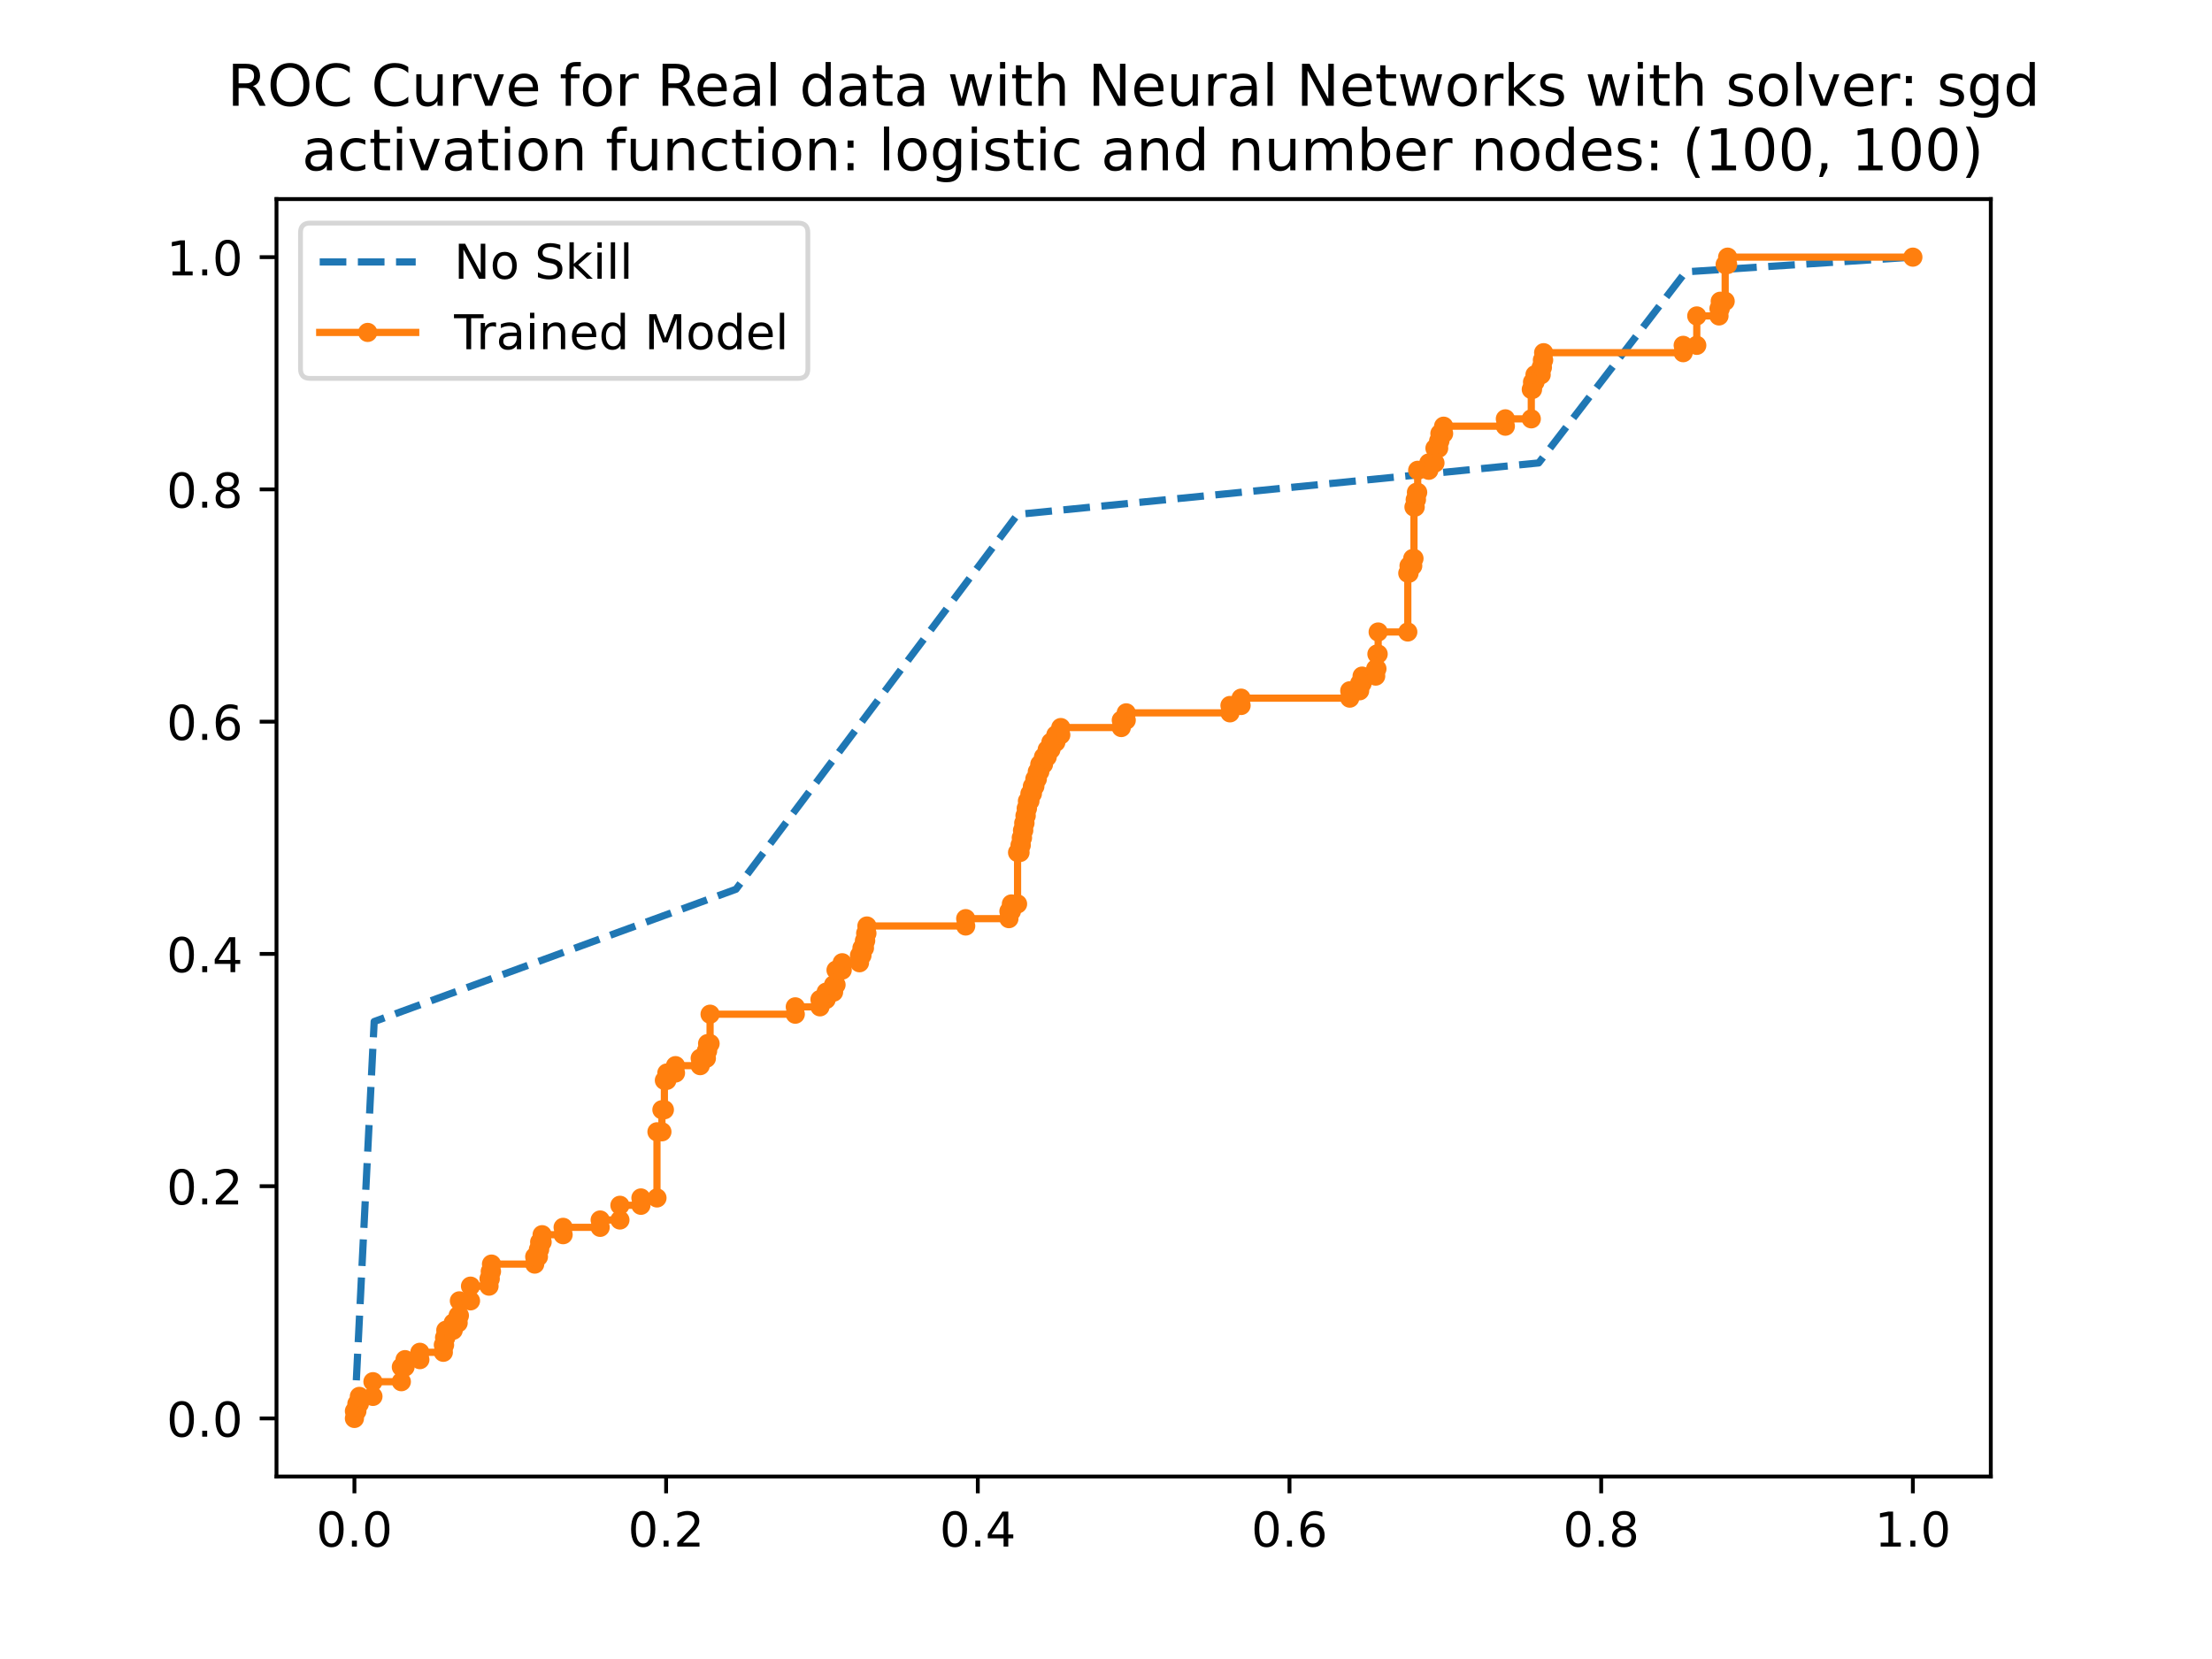 <?xml version="1.0" encoding="utf-8" standalone="no"?>
<!DOCTYPE svg PUBLIC "-//W3C//DTD SVG 1.1//EN"
  "http://www.w3.org/Graphics/SVG/1.1/DTD/svg11.dtd">
<!-- Created with matplotlib (https://matplotlib.org/) -->
<svg height="345.6pt" version="1.1" viewBox="0 0 460.8 345.6" width="460.8pt" xmlns="http://www.w3.org/2000/svg" xmlns:xlink="http://www.w3.org/1999/xlink">
 <defs>
  <style type="text/css">
*{stroke-linecap:butt;stroke-linejoin:round;}
  </style>
 </defs>
 <g id="figure_1">
  <g id="patch_1">
   <path d="M 0 345.6 
L 460.8 345.6 
L 460.8 0 
L 0 0 
z
" style="fill:#ffffff;"/>
  </g>
  <g id="axes_1">
   <g id="patch_2">
    <path d="M 57.6 307.584 
L 414.72 307.584 
L 414.72 41.472 
L 57.6 41.472 
z
" style="fill:#ffffff;"/>
   </g>
   <g id="matplotlib.axis_1">
    <g id="xtick_1">
     <g id="line2d_1">
      <defs>
       <path d="M 0 0 
L 0 3.5 
" id="m810818fa38" style="stroke:#000000;stroke-width:0.8;"/>
      </defs>
      <g>
       <use style="stroke:#000000;stroke-width:0.8;" x="73.833" xlink:href="#m810818fa38" y="307.584"/>
      </g>
     </g>
     <g id="text_1">
      <!-- 0.0 -->
      <defs>
       <path d="M 31.781 66.406 
Q 24.172 66.406 20.328 58.906 
Q 16.5 51.422 16.5 36.375 
Q 16.5 21.391 20.328 13.891 
Q 24.172 6.391 31.781 6.391 
Q 39.453 6.391 43.281 13.891 
Q 47.125 21.391 47.125 36.375 
Q 47.125 51.422 43.281 58.906 
Q 39.453 66.406 31.781 66.406 
z
M 31.781 74.219 
Q 44.047 74.219 50.516 64.516 
Q 56.984 54.828 56.984 36.375 
Q 56.984 17.969 50.516 8.266 
Q 44.047 -1.422 31.781 -1.422 
Q 19.531 -1.422 13.062 8.266 
Q 6.594 17.969 6.594 36.375 
Q 6.594 54.828 13.062 64.516 
Q 19.531 74.219 31.781 74.219 
z
" id="DejaVuSans-48"/>
       <path d="M 10.688 12.406 
L 21 12.406 
L 21 0 
L 10.688 0 
z
" id="DejaVuSans-46"/>
      </defs>
      <g transform="translate(65.881 322.182)scale(0.1 -0.1)">
       <use xlink:href="#DejaVuSans-48"/>
       <use x="63.623" xlink:href="#DejaVuSans-46"/>
       <use x="95.41" xlink:href="#DejaVuSans-48"/>
      </g>
     </g>
    </g>
    <g id="xtick_2">
     <g id="line2d_2">
      <g>
       <use style="stroke:#000000;stroke-width:0.8;" x="138.764" xlink:href="#m810818fa38" y="307.584"/>
      </g>
     </g>
     <g id="text_2">
      <!-- 0.2 -->
      <defs>
       <path d="M 19.188 8.297 
L 53.609 8.297 
L 53.609 0 
L 7.328 0 
L 7.328 8.297 
Q 12.938 14.109 22.625 23.891 
Q 32.328 33.688 34.812 36.531 
Q 39.547 41.844 41.422 45.531 
Q 43.312 49.219 43.312 52.781 
Q 43.312 58.594 39.234 62.25 
Q 35.156 65.922 28.609 65.922 
Q 23.969 65.922 18.812 64.312 
Q 13.672 62.703 7.812 59.422 
L 7.812 69.391 
Q 13.766 71.781 18.938 73 
Q 24.125 74.219 28.422 74.219 
Q 39.75 74.219 46.484 68.547 
Q 53.219 62.891 53.219 53.422 
Q 53.219 48.922 51.531 44.891 
Q 49.859 40.875 45.406 35.406 
Q 44.188 33.984 37.641 27.219 
Q 31.109 20.453 19.188 8.297 
z
" id="DejaVuSans-50"/>
      </defs>
      <g transform="translate(130.812 322.182)scale(0.1 -0.1)">
       <use xlink:href="#DejaVuSans-48"/>
       <use x="63.623" xlink:href="#DejaVuSans-46"/>
       <use x="95.41" xlink:href="#DejaVuSans-50"/>
      </g>
     </g>
    </g>
    <g id="xtick_3">
     <g id="line2d_3">
      <g>
       <use style="stroke:#000000;stroke-width:0.8;" x="203.695" xlink:href="#m810818fa38" y="307.584"/>
      </g>
     </g>
     <g id="text_3">
      <!-- 0.4 -->
      <defs>
       <path d="M 37.797 64.312 
L 12.891 25.391 
L 37.797 25.391 
z
M 35.203 72.906 
L 47.609 72.906 
L 47.609 25.391 
L 58.016 25.391 
L 58.016 17.188 
L 47.609 17.188 
L 47.609 0 
L 37.797 0 
L 37.797 17.188 
L 4.891 17.188 
L 4.891 26.703 
z
" id="DejaVuSans-52"/>
      </defs>
      <g transform="translate(195.743 322.182)scale(0.1 -0.1)">
       <use xlink:href="#DejaVuSans-48"/>
       <use x="63.623" xlink:href="#DejaVuSans-46"/>
       <use x="95.41" xlink:href="#DejaVuSans-52"/>
      </g>
     </g>
    </g>
    <g id="xtick_4">
     <g id="line2d_4">
      <g>
       <use style="stroke:#000000;stroke-width:0.8;" x="268.625" xlink:href="#m810818fa38" y="307.584"/>
      </g>
     </g>
     <g id="text_4">
      <!-- 0.6 -->
      <defs>
       <path d="M 33.016 40.375 
Q 26.375 40.375 22.484 35.828 
Q 18.609 31.297 18.609 23.391 
Q 18.609 15.531 22.484 10.953 
Q 26.375 6.391 33.016 6.391 
Q 39.656 6.391 43.531 10.953 
Q 47.406 15.531 47.406 23.391 
Q 47.406 31.297 43.531 35.828 
Q 39.656 40.375 33.016 40.375 
z
M 52.594 71.297 
L 52.594 62.312 
Q 48.875 64.062 45.094 64.984 
Q 41.312 65.922 37.594 65.922 
Q 27.828 65.922 22.672 59.328 
Q 17.531 52.734 16.797 39.406 
Q 19.672 43.656 24.016 45.922 
Q 28.375 48.188 33.594 48.188 
Q 44.578 48.188 50.953 41.516 
Q 57.328 34.859 57.328 23.391 
Q 57.328 12.156 50.688 5.359 
Q 44.047 -1.422 33.016 -1.422 
Q 20.359 -1.422 13.672 8.266 
Q 6.984 17.969 6.984 36.375 
Q 6.984 53.656 15.188 63.938 
Q 23.391 74.219 37.203 74.219 
Q 40.922 74.219 44.703 73.484 
Q 48.484 72.75 52.594 71.297 
z
" id="DejaVuSans-54"/>
      </defs>
      <g transform="translate(260.674 322.182)scale(0.1 -0.1)">
       <use xlink:href="#DejaVuSans-48"/>
       <use x="63.623" xlink:href="#DejaVuSans-46"/>
       <use x="95.41" xlink:href="#DejaVuSans-54"/>
      </g>
     </g>
    </g>
    <g id="xtick_5">
     <g id="line2d_5">
      <g>
       <use style="stroke:#000000;stroke-width:0.8;" x="333.556" xlink:href="#m810818fa38" y="307.584"/>
      </g>
     </g>
     <g id="text_5">
      <!-- 0.8 -->
      <defs>
       <path d="M 31.781 34.625 
Q 24.75 34.625 20.719 30.859 
Q 16.703 27.094 16.703 20.516 
Q 16.703 13.922 20.719 10.156 
Q 24.75 6.391 31.781 6.391 
Q 38.812 6.391 42.859 10.172 
Q 46.922 13.969 46.922 20.516 
Q 46.922 27.094 42.891 30.859 
Q 38.875 34.625 31.781 34.625 
z
M 21.922 38.812 
Q 15.578 40.375 12.031 44.719 
Q 8.5 49.078 8.5 55.328 
Q 8.5 64.062 14.719 69.141 
Q 20.953 74.219 31.781 74.219 
Q 42.672 74.219 48.875 69.141 
Q 55.078 64.062 55.078 55.328 
Q 55.078 49.078 51.531 44.719 
Q 48 40.375 41.703 38.812 
Q 48.828 37.156 52.797 32.312 
Q 56.781 27.484 56.781 20.516 
Q 56.781 9.906 50.312 4.234 
Q 43.844 -1.422 31.781 -1.422 
Q 19.734 -1.422 13.25 4.234 
Q 6.781 9.906 6.781 20.516 
Q 6.781 27.484 10.781 32.312 
Q 14.797 37.156 21.922 38.812 
z
M 18.312 54.391 
Q 18.312 48.734 21.844 45.562 
Q 25.391 42.391 31.781 42.391 
Q 38.141 42.391 41.719 45.562 
Q 45.312 48.734 45.312 54.391 
Q 45.312 60.062 41.719 63.234 
Q 38.141 66.406 31.781 66.406 
Q 25.391 66.406 21.844 63.234 
Q 18.312 60.062 18.312 54.391 
z
" id="DejaVuSans-56"/>
      </defs>
      <g transform="translate(325.605 322.182)scale(0.1 -0.1)">
       <use xlink:href="#DejaVuSans-48"/>
       <use x="63.623" xlink:href="#DejaVuSans-46"/>
       <use x="95.41" xlink:href="#DejaVuSans-56"/>
      </g>
     </g>
    </g>
    <g id="xtick_6">
     <g id="line2d_6">
      <g>
       <use style="stroke:#000000;stroke-width:0.8;" x="398.487" xlink:href="#m810818fa38" y="307.584"/>
      </g>
     </g>
     <g id="text_6">
      <!-- 1.0 -->
      <defs>
       <path d="M 12.406 8.297 
L 28.516 8.297 
L 28.516 63.922 
L 10.984 60.406 
L 10.984 69.391 
L 28.422 72.906 
L 38.281 72.906 
L 38.281 8.297 
L 54.391 8.297 
L 54.391 0 
L 12.406 0 
z
" id="DejaVuSans-49"/>
      </defs>
      <g transform="translate(390.536 322.182)scale(0.1 -0.1)">
       <use xlink:href="#DejaVuSans-49"/>
       <use x="63.623" xlink:href="#DejaVuSans-46"/>
       <use x="95.41" xlink:href="#DejaVuSans-48"/>
      </g>
     </g>
    </g>
   </g>
   <g id="matplotlib.axis_2">
    <g id="ytick_1">
     <g id="line2d_7">
      <defs>
       <path d="M 0 0 
L -3.5 0 
" id="m6a6ea2a190" style="stroke:#000000;stroke-width:0.8;"/>
      </defs>
      <g>
       <use style="stroke:#000000;stroke-width:0.8;" x="57.6" xlink:href="#m6a6ea2a190" y="295.488"/>
      </g>
     </g>
     <g id="text_7">
      <!-- 0.0 -->
      <g transform="translate(34.697 299.287)scale(0.1 -0.1)">
       <use xlink:href="#DejaVuSans-48"/>
       <use x="63.623" xlink:href="#DejaVuSans-46"/>
       <use x="95.41" xlink:href="#DejaVuSans-48"/>
      </g>
     </g>
    </g>
    <g id="ytick_2">
     <g id="line2d_8">
      <g>
       <use style="stroke:#000000;stroke-width:0.8;" x="57.6" xlink:href="#m6a6ea2a190" y="247.104"/>
      </g>
     </g>
     <g id="text_8">
      <!-- 0.2 -->
      <g transform="translate(34.697 250.903)scale(0.1 -0.1)">
       <use xlink:href="#DejaVuSans-48"/>
       <use x="63.623" xlink:href="#DejaVuSans-46"/>
       <use x="95.41" xlink:href="#DejaVuSans-50"/>
      </g>
     </g>
    </g>
    <g id="ytick_3">
     <g id="line2d_9">
      <g>
       <use style="stroke:#000000;stroke-width:0.8;" x="57.6" xlink:href="#m6a6ea2a190" y="198.72"/>
      </g>
     </g>
     <g id="text_9">
      <!-- 0.4 -->
      <g transform="translate(34.697 202.519)scale(0.1 -0.1)">
       <use xlink:href="#DejaVuSans-48"/>
       <use x="63.623" xlink:href="#DejaVuSans-46"/>
       <use x="95.41" xlink:href="#DejaVuSans-52"/>
      </g>
     </g>
    </g>
    <g id="ytick_4">
     <g id="line2d_10">
      <g>
       <use style="stroke:#000000;stroke-width:0.8;" x="57.6" xlink:href="#m6a6ea2a190" y="150.336"/>
      </g>
     </g>
     <g id="text_10">
      <!-- 0.6 -->
      <g transform="translate(34.697 154.135)scale(0.1 -0.1)">
       <use xlink:href="#DejaVuSans-48"/>
       <use x="63.623" xlink:href="#DejaVuSans-46"/>
       <use x="95.41" xlink:href="#DejaVuSans-54"/>
      </g>
     </g>
    </g>
    <g id="ytick_5">
     <g id="line2d_11">
      <g>
       <use style="stroke:#000000;stroke-width:0.8;" x="57.6" xlink:href="#m6a6ea2a190" y="101.952"/>
      </g>
     </g>
     <g id="text_11">
      <!-- 0.8 -->
      <g transform="translate(34.697 105.751)scale(0.1 -0.1)">
       <use xlink:href="#DejaVuSans-48"/>
       <use x="63.623" xlink:href="#DejaVuSans-46"/>
       <use x="95.41" xlink:href="#DejaVuSans-56"/>
      </g>
     </g>
    </g>
    <g id="ytick_6">
     <g id="line2d_12">
      <g>
       <use style="stroke:#000000;stroke-width:0.8;" x="57.6" xlink:href="#m6a6ea2a190" y="53.568"/>
      </g>
     </g>
     <g id="text_12">
      <!-- 1.0 -->
      <g transform="translate(34.697 57.367)scale(0.1 -0.1)">
       <use xlink:href="#DejaVuSans-49"/>
       <use x="63.623" xlink:href="#DejaVuSans-46"/>
       <use x="95.41" xlink:href="#DejaVuSans-48"/>
      </g>
     </g>
    </g>
   </g>
   <g id="line2d_13">
    <path clip-path="url(#p90ca6ddee6)" d="M 73.833 295.488 
L 77.949 212.806 
L 153.324 185.246 
L 211.978 107.158 
L 320.539 96.44 
L 351.153 56.63 
L 398.487 53.568 
" style="fill:none;stroke:#1f77b4;stroke-dasharray:5.55,2.4;stroke-dashoffset:0;stroke-width:1.5;"/>
   </g>
   <g id="line2d_14">
    <path clip-path="url(#p90ca6ddee6)" d="M 73.833 295.488 
L 73.833 293.957 
L 74.347 293.957 
L 74.347 292.426 
L 74.862 292.426 
L 74.862 290.895 
L 77.692 290.895 
L 77.692 287.832 
L 83.608 287.832 
L 83.608 284.77 
L 84.38 284.77 
L 84.38 283.239 
L 87.467 283.239 
L 87.467 281.708 
L 92.355 281.708 
L 92.355 280.177 
L 92.612 280.177 
L 92.612 278.645 
L 92.87 278.645 
L 92.87 277.114 
L 94.413 277.114 
L 94.413 275.583 
L 95.442 275.583 
L 95.442 274.052 
L 95.699 274.052 
L 95.699 270.99 
L 98.015 270.99 
L 98.015 267.927 
L 101.873 267.927 
L 101.873 266.396 
L 102.131 266.396 
L 102.131 264.865 
L 102.388 264.865 
L 102.388 263.334 
L 111.392 263.334 
L 111.392 261.803 
L 112.164 261.803 
L 112.164 260.272 
L 112.421 260.272 
L 112.421 258.741 
L 112.935 258.741 
L 112.935 257.21 
L 117.309 257.21 
L 117.309 255.678 
L 125.026 255.678 
L 125.026 254.147 
L 129.142 254.147 
L 129.142 251.085 
L 133.516 251.085 
L 133.516 249.554 
L 136.86 249.554 
L 136.86 235.774 
L 137.889 235.774 
L 137.889 231.18 
L 138.403 231.18 
L 138.403 225.056 
L 138.918 225.056 
L 138.918 223.524 
L 140.719 223.524 
L 140.719 221.993 
L 145.864 221.993 
L 145.864 220.462 
L 147.15 220.462 
L 147.15 218.931 
L 147.407 218.931 
L 147.407 217.4 
L 147.922 217.4 
L 147.922 211.275 
L 165.672 211.275 
L 165.672 209.744 
L 170.817 209.744 
L 170.817 208.213 
L 172.104 208.213 
L 172.104 206.682 
L 173.647 206.682 
L 173.647 205.151 
L 174.162 205.151 
L 174.162 202.089 
L 175.448 202.089 
L 175.448 200.557 
L 179.05 200.557 
L 179.05 199.026 
L 179.564 199.026 
L 179.564 197.495 
L 180.079 197.495 
L 180.079 195.964 
L 180.336 195.964 
L 180.336 194.433 
L 180.593 194.433 
L 180.593 192.902 
L 201.173 192.902 
L 201.173 191.371 
L 210.177 191.371 
L 210.177 189.839 
L 210.692 189.839 
L 210.692 188.308 
L 211.978 188.308 
L 211.978 177.59 
L 212.493 177.59 
L 212.493 176.059 
L 212.75 176.059 
L 212.75 174.528 
L 213.007 174.528 
L 213.007 172.997 
L 213.264 172.997 
L 213.264 171.466 
L 213.522 171.466 
L 213.522 169.935 
L 213.779 169.935 
L 213.779 168.403 
L 214.036 168.403 
L 214.036 166.872 
L 214.551 166.872 
L 214.551 165.341 
L 215.065 165.341 
L 215.065 163.81 
L 215.58 163.81 
L 215.58 162.279 
L 216.094 162.279 
L 216.094 160.748 
L 216.609 160.748 
L 216.609 159.217 
L 217.38 159.217 
L 217.38 157.685 
L 218.152 157.685 
L 218.152 156.154 
L 218.924 156.154 
L 218.924 154.623 
L 219.953 154.623 
L 219.953 153.092 
L 220.982 153.092 
L 220.982 151.561 
L 233.587 151.561 
L 233.587 150.03 
L 234.616 150.03 
L 234.616 148.499 
L 256.226 148.499 
L 256.226 146.967 
L 258.541 146.967 
L 258.541 145.436 
L 281.179 145.436 
L 281.179 143.905 
L 283.237 143.905 
L 283.237 142.374 
L 283.752 142.374 
L 283.752 140.843 
L 286.582 140.843 
L 286.582 139.312 
L 286.839 139.312 
L 286.839 136.25 
L 287.096 136.25 
L 287.096 131.656 
L 293.27 131.656 
L 293.27 119.407 
L 293.528 119.407 
L 293.528 117.876 
L 294.299 117.876 
L 294.299 116.345 
L 294.557 116.345 
L 294.557 105.627 
L 294.814 105.627 
L 294.814 104.096 
L 295.071 104.096 
L 295.071 102.564 
L 295.328 102.564 
L 295.328 97.971 
L 297.644 97.971 
L 297.644 96.44 
L 298.93 96.44 
L 298.93 93.378 
L 299.702 93.378 
L 299.702 91.846 
L 299.959 91.846 
L 299.959 90.315 
L 300.731 90.315 
L 300.731 88.784 
L 313.593 88.784 
L 313.593 87.253 
L 318.996 87.253 
L 318.996 81.129 
L 319.253 81.129 
L 319.253 79.597 
L 319.768 79.597 
L 319.768 78.066 
L 321.054 78.066 
L 321.054 76.535 
L 321.311 76.535 
L 321.311 75.004 
L 321.568 75.004 
L 321.568 73.473 
L 350.638 73.473 
L 350.638 71.942 
L 353.468 71.942 
L 353.468 65.817 
L 358.098 65.817 
L 358.098 64.286 
L 358.356 64.286 
L 358.356 62.755 
L 359.385 62.755 
L 359.385 55.099 
L 359.899 55.099 
L 359.899 53.568 
L 398.487 53.568 
L 398.487 53.568 
" style="fill:none;stroke:#ff7f0e;stroke-linecap:square;stroke-width:1.5;"/>
    <defs>
     <path d="M 0 1.5 
C 0.398 1.5 0.779 1.342 1.061 1.061 
C 1.342 0.779 1.5 0.398 1.5 0 
C 1.5 -0.398 1.342 -0.779 1.061 -1.061 
C 0.779 -1.342 0.398 -1.5 0 -1.5 
C -0.398 -1.5 -0.779 -1.342 -1.061 -1.061 
C -1.342 -0.779 -1.5 -0.398 -1.5 0 
C -1.5 0.398 -1.342 0.779 -1.061 1.061 
C -0.779 1.342 -0.398 1.5 0 1.5 
z
" id="m112b2e8cee" style="stroke:#ff7f0e;"/>
    </defs>
    <g clip-path="url(#p90ca6ddee6)">
     <use style="fill:#ff7f0e;stroke:#ff7f0e;" x="73.833" xlink:href="#m112b2e8cee" y="295.488"/>
     <use style="fill:#ff7f0e;stroke:#ff7f0e;" x="73.833" xlink:href="#m112b2e8cee" y="293.957"/>
     <use style="fill:#ff7f0e;stroke:#ff7f0e;" x="74.347" xlink:href="#m112b2e8cee" y="293.957"/>
     <use style="fill:#ff7f0e;stroke:#ff7f0e;" x="74.347" xlink:href="#m112b2e8cee" y="292.426"/>
     <use style="fill:#ff7f0e;stroke:#ff7f0e;" x="74.862" xlink:href="#m112b2e8cee" y="292.426"/>
     <use style="fill:#ff7f0e;stroke:#ff7f0e;" x="74.862" xlink:href="#m112b2e8cee" y="290.895"/>
     <use style="fill:#ff7f0e;stroke:#ff7f0e;" x="77.692" xlink:href="#m112b2e8cee" y="290.895"/>
     <use style="fill:#ff7f0e;stroke:#ff7f0e;" x="77.692" xlink:href="#m112b2e8cee" y="287.832"/>
     <use style="fill:#ff7f0e;stroke:#ff7f0e;" x="83.608" xlink:href="#m112b2e8cee" y="287.832"/>
     <use style="fill:#ff7f0e;stroke:#ff7f0e;" x="83.608" xlink:href="#m112b2e8cee" y="284.77"/>
     <use style="fill:#ff7f0e;stroke:#ff7f0e;" x="84.38" xlink:href="#m112b2e8cee" y="284.77"/>
     <use style="fill:#ff7f0e;stroke:#ff7f0e;" x="84.38" xlink:href="#m112b2e8cee" y="283.239"/>
     <use style="fill:#ff7f0e;stroke:#ff7f0e;" x="87.467" xlink:href="#m112b2e8cee" y="283.239"/>
     <use style="fill:#ff7f0e;stroke:#ff7f0e;" x="87.467" xlink:href="#m112b2e8cee" y="281.708"/>
     <use style="fill:#ff7f0e;stroke:#ff7f0e;" x="92.355" xlink:href="#m112b2e8cee" y="281.708"/>
     <use style="fill:#ff7f0e;stroke:#ff7f0e;" x="92.355" xlink:href="#m112b2e8cee" y="280.177"/>
     <use style="fill:#ff7f0e;stroke:#ff7f0e;" x="92.612" xlink:href="#m112b2e8cee" y="280.177"/>
     <use style="fill:#ff7f0e;stroke:#ff7f0e;" x="92.612" xlink:href="#m112b2e8cee" y="278.645"/>
     <use style="fill:#ff7f0e;stroke:#ff7f0e;" x="92.87" xlink:href="#m112b2e8cee" y="278.645"/>
     <use style="fill:#ff7f0e;stroke:#ff7f0e;" x="92.87" xlink:href="#m112b2e8cee" y="277.114"/>
     <use style="fill:#ff7f0e;stroke:#ff7f0e;" x="94.413" xlink:href="#m112b2e8cee" y="277.114"/>
     <use style="fill:#ff7f0e;stroke:#ff7f0e;" x="94.413" xlink:href="#m112b2e8cee" y="275.583"/>
     <use style="fill:#ff7f0e;stroke:#ff7f0e;" x="95.442" xlink:href="#m112b2e8cee" y="275.583"/>
     <use style="fill:#ff7f0e;stroke:#ff7f0e;" x="95.442" xlink:href="#m112b2e8cee" y="274.052"/>
     <use style="fill:#ff7f0e;stroke:#ff7f0e;" x="95.699" xlink:href="#m112b2e8cee" y="274.052"/>
     <use style="fill:#ff7f0e;stroke:#ff7f0e;" x="95.699" xlink:href="#m112b2e8cee" y="270.99"/>
     <use style="fill:#ff7f0e;stroke:#ff7f0e;" x="98.015" xlink:href="#m112b2e8cee" y="270.99"/>
     <use style="fill:#ff7f0e;stroke:#ff7f0e;" x="98.015" xlink:href="#m112b2e8cee" y="267.927"/>
     <use style="fill:#ff7f0e;stroke:#ff7f0e;" x="101.873" xlink:href="#m112b2e8cee" y="267.927"/>
     <use style="fill:#ff7f0e;stroke:#ff7f0e;" x="101.873" xlink:href="#m112b2e8cee" y="266.396"/>
     <use style="fill:#ff7f0e;stroke:#ff7f0e;" x="102.131" xlink:href="#m112b2e8cee" y="266.396"/>
     <use style="fill:#ff7f0e;stroke:#ff7f0e;" x="102.131" xlink:href="#m112b2e8cee" y="264.865"/>
     <use style="fill:#ff7f0e;stroke:#ff7f0e;" x="102.388" xlink:href="#m112b2e8cee" y="264.865"/>
     <use style="fill:#ff7f0e;stroke:#ff7f0e;" x="102.388" xlink:href="#m112b2e8cee" y="263.334"/>
     <use style="fill:#ff7f0e;stroke:#ff7f0e;" x="111.392" xlink:href="#m112b2e8cee" y="263.334"/>
     <use style="fill:#ff7f0e;stroke:#ff7f0e;" x="111.392" xlink:href="#m112b2e8cee" y="261.803"/>
     <use style="fill:#ff7f0e;stroke:#ff7f0e;" x="112.164" xlink:href="#m112b2e8cee" y="261.803"/>
     <use style="fill:#ff7f0e;stroke:#ff7f0e;" x="112.164" xlink:href="#m112b2e8cee" y="260.272"/>
     <use style="fill:#ff7f0e;stroke:#ff7f0e;" x="112.421" xlink:href="#m112b2e8cee" y="260.272"/>
     <use style="fill:#ff7f0e;stroke:#ff7f0e;" x="112.421" xlink:href="#m112b2e8cee" y="258.741"/>
     <use style="fill:#ff7f0e;stroke:#ff7f0e;" x="112.935" xlink:href="#m112b2e8cee" y="258.741"/>
     <use style="fill:#ff7f0e;stroke:#ff7f0e;" x="112.935" xlink:href="#m112b2e8cee" y="257.21"/>
     <use style="fill:#ff7f0e;stroke:#ff7f0e;" x="117.309" xlink:href="#m112b2e8cee" y="257.21"/>
     <use style="fill:#ff7f0e;stroke:#ff7f0e;" x="117.309" xlink:href="#m112b2e8cee" y="255.678"/>
     <use style="fill:#ff7f0e;stroke:#ff7f0e;" x="125.026" xlink:href="#m112b2e8cee" y="255.678"/>
     <use style="fill:#ff7f0e;stroke:#ff7f0e;" x="125.026" xlink:href="#m112b2e8cee" y="254.147"/>
     <use style="fill:#ff7f0e;stroke:#ff7f0e;" x="129.142" xlink:href="#m112b2e8cee" y="254.147"/>
     <use style="fill:#ff7f0e;stroke:#ff7f0e;" x="129.142" xlink:href="#m112b2e8cee" y="251.085"/>
     <use style="fill:#ff7f0e;stroke:#ff7f0e;" x="133.516" xlink:href="#m112b2e8cee" y="251.085"/>
     <use style="fill:#ff7f0e;stroke:#ff7f0e;" x="133.516" xlink:href="#m112b2e8cee" y="249.554"/>
     <use style="fill:#ff7f0e;stroke:#ff7f0e;" x="136.86" xlink:href="#m112b2e8cee" y="249.554"/>
     <use style="fill:#ff7f0e;stroke:#ff7f0e;" x="136.86" xlink:href="#m112b2e8cee" y="235.774"/>
     <use style="fill:#ff7f0e;stroke:#ff7f0e;" x="137.889" xlink:href="#m112b2e8cee" y="235.774"/>
     <use style="fill:#ff7f0e;stroke:#ff7f0e;" x="137.889" xlink:href="#m112b2e8cee" y="231.18"/>
     <use style="fill:#ff7f0e;stroke:#ff7f0e;" x="138.403" xlink:href="#m112b2e8cee" y="231.18"/>
     <use style="fill:#ff7f0e;stroke:#ff7f0e;" x="138.403" xlink:href="#m112b2e8cee" y="225.056"/>
     <use style="fill:#ff7f0e;stroke:#ff7f0e;" x="138.918" xlink:href="#m112b2e8cee" y="225.056"/>
     <use style="fill:#ff7f0e;stroke:#ff7f0e;" x="138.918" xlink:href="#m112b2e8cee" y="223.524"/>
     <use style="fill:#ff7f0e;stroke:#ff7f0e;" x="140.719" xlink:href="#m112b2e8cee" y="223.524"/>
     <use style="fill:#ff7f0e;stroke:#ff7f0e;" x="140.719" xlink:href="#m112b2e8cee" y="221.993"/>
     <use style="fill:#ff7f0e;stroke:#ff7f0e;" x="145.864" xlink:href="#m112b2e8cee" y="221.993"/>
     <use style="fill:#ff7f0e;stroke:#ff7f0e;" x="145.864" xlink:href="#m112b2e8cee" y="220.462"/>
     <use style="fill:#ff7f0e;stroke:#ff7f0e;" x="147.15" xlink:href="#m112b2e8cee" y="220.462"/>
     <use style="fill:#ff7f0e;stroke:#ff7f0e;" x="147.15" xlink:href="#m112b2e8cee" y="218.931"/>
     <use style="fill:#ff7f0e;stroke:#ff7f0e;" x="147.407" xlink:href="#m112b2e8cee" y="218.931"/>
     <use style="fill:#ff7f0e;stroke:#ff7f0e;" x="147.407" xlink:href="#m112b2e8cee" y="217.4"/>
     <use style="fill:#ff7f0e;stroke:#ff7f0e;" x="147.922" xlink:href="#m112b2e8cee" y="217.4"/>
     <use style="fill:#ff7f0e;stroke:#ff7f0e;" x="147.922" xlink:href="#m112b2e8cee" y="211.275"/>
     <use style="fill:#ff7f0e;stroke:#ff7f0e;" x="165.672" xlink:href="#m112b2e8cee" y="211.275"/>
     <use style="fill:#ff7f0e;stroke:#ff7f0e;" x="165.672" xlink:href="#m112b2e8cee" y="209.744"/>
     <use style="fill:#ff7f0e;stroke:#ff7f0e;" x="170.817" xlink:href="#m112b2e8cee" y="209.744"/>
     <use style="fill:#ff7f0e;stroke:#ff7f0e;" x="170.817" xlink:href="#m112b2e8cee" y="208.213"/>
     <use style="fill:#ff7f0e;stroke:#ff7f0e;" x="172.104" xlink:href="#m112b2e8cee" y="208.213"/>
     <use style="fill:#ff7f0e;stroke:#ff7f0e;" x="172.104" xlink:href="#m112b2e8cee" y="206.682"/>
     <use style="fill:#ff7f0e;stroke:#ff7f0e;" x="173.647" xlink:href="#m112b2e8cee" y="206.682"/>
     <use style="fill:#ff7f0e;stroke:#ff7f0e;" x="173.647" xlink:href="#m112b2e8cee" y="205.151"/>
     <use style="fill:#ff7f0e;stroke:#ff7f0e;" x="174.162" xlink:href="#m112b2e8cee" y="205.151"/>
     <use style="fill:#ff7f0e;stroke:#ff7f0e;" x="174.162" xlink:href="#m112b2e8cee" y="202.089"/>
     <use style="fill:#ff7f0e;stroke:#ff7f0e;" x="175.448" xlink:href="#m112b2e8cee" y="202.089"/>
     <use style="fill:#ff7f0e;stroke:#ff7f0e;" x="175.448" xlink:href="#m112b2e8cee" y="200.557"/>
     <use style="fill:#ff7f0e;stroke:#ff7f0e;" x="179.05" xlink:href="#m112b2e8cee" y="200.557"/>
     <use style="fill:#ff7f0e;stroke:#ff7f0e;" x="179.05" xlink:href="#m112b2e8cee" y="199.026"/>
     <use style="fill:#ff7f0e;stroke:#ff7f0e;" x="179.564" xlink:href="#m112b2e8cee" y="199.026"/>
     <use style="fill:#ff7f0e;stroke:#ff7f0e;" x="179.564" xlink:href="#m112b2e8cee" y="197.495"/>
     <use style="fill:#ff7f0e;stroke:#ff7f0e;" x="180.079" xlink:href="#m112b2e8cee" y="197.495"/>
     <use style="fill:#ff7f0e;stroke:#ff7f0e;" x="180.079" xlink:href="#m112b2e8cee" y="195.964"/>
     <use style="fill:#ff7f0e;stroke:#ff7f0e;" x="180.336" xlink:href="#m112b2e8cee" y="195.964"/>
     <use style="fill:#ff7f0e;stroke:#ff7f0e;" x="180.336" xlink:href="#m112b2e8cee" y="194.433"/>
     <use style="fill:#ff7f0e;stroke:#ff7f0e;" x="180.593" xlink:href="#m112b2e8cee" y="194.433"/>
     <use style="fill:#ff7f0e;stroke:#ff7f0e;" x="180.593" xlink:href="#m112b2e8cee" y="192.902"/>
     <use style="fill:#ff7f0e;stroke:#ff7f0e;" x="201.173" xlink:href="#m112b2e8cee" y="192.902"/>
     <use style="fill:#ff7f0e;stroke:#ff7f0e;" x="201.173" xlink:href="#m112b2e8cee" y="191.371"/>
     <use style="fill:#ff7f0e;stroke:#ff7f0e;" x="210.177" xlink:href="#m112b2e8cee" y="191.371"/>
     <use style="fill:#ff7f0e;stroke:#ff7f0e;" x="210.177" xlink:href="#m112b2e8cee" y="189.839"/>
     <use style="fill:#ff7f0e;stroke:#ff7f0e;" x="210.692" xlink:href="#m112b2e8cee" y="189.839"/>
     <use style="fill:#ff7f0e;stroke:#ff7f0e;" x="210.692" xlink:href="#m112b2e8cee" y="188.308"/>
     <use style="fill:#ff7f0e;stroke:#ff7f0e;" x="211.978" xlink:href="#m112b2e8cee" y="188.308"/>
     <use style="fill:#ff7f0e;stroke:#ff7f0e;" x="211.978" xlink:href="#m112b2e8cee" y="177.59"/>
     <use style="fill:#ff7f0e;stroke:#ff7f0e;" x="212.493" xlink:href="#m112b2e8cee" y="177.59"/>
     <use style="fill:#ff7f0e;stroke:#ff7f0e;" x="212.493" xlink:href="#m112b2e8cee" y="176.059"/>
     <use style="fill:#ff7f0e;stroke:#ff7f0e;" x="212.75" xlink:href="#m112b2e8cee" y="176.059"/>
     <use style="fill:#ff7f0e;stroke:#ff7f0e;" x="212.75" xlink:href="#m112b2e8cee" y="174.528"/>
     <use style="fill:#ff7f0e;stroke:#ff7f0e;" x="213.007" xlink:href="#m112b2e8cee" y="174.528"/>
     <use style="fill:#ff7f0e;stroke:#ff7f0e;" x="213.007" xlink:href="#m112b2e8cee" y="172.997"/>
     <use style="fill:#ff7f0e;stroke:#ff7f0e;" x="213.264" xlink:href="#m112b2e8cee" y="172.997"/>
     <use style="fill:#ff7f0e;stroke:#ff7f0e;" x="213.264" xlink:href="#m112b2e8cee" y="171.466"/>
     <use style="fill:#ff7f0e;stroke:#ff7f0e;" x="213.522" xlink:href="#m112b2e8cee" y="171.466"/>
     <use style="fill:#ff7f0e;stroke:#ff7f0e;" x="213.522" xlink:href="#m112b2e8cee" y="169.935"/>
     <use style="fill:#ff7f0e;stroke:#ff7f0e;" x="213.779" xlink:href="#m112b2e8cee" y="169.935"/>
     <use style="fill:#ff7f0e;stroke:#ff7f0e;" x="213.779" xlink:href="#m112b2e8cee" y="168.403"/>
     <use style="fill:#ff7f0e;stroke:#ff7f0e;" x="214.036" xlink:href="#m112b2e8cee" y="168.403"/>
     <use style="fill:#ff7f0e;stroke:#ff7f0e;" x="214.036" xlink:href="#m112b2e8cee" y="166.872"/>
     <use style="fill:#ff7f0e;stroke:#ff7f0e;" x="214.551" xlink:href="#m112b2e8cee" y="166.872"/>
     <use style="fill:#ff7f0e;stroke:#ff7f0e;" x="214.551" xlink:href="#m112b2e8cee" y="165.341"/>
     <use style="fill:#ff7f0e;stroke:#ff7f0e;" x="215.065" xlink:href="#m112b2e8cee" y="165.341"/>
     <use style="fill:#ff7f0e;stroke:#ff7f0e;" x="215.065" xlink:href="#m112b2e8cee" y="163.81"/>
     <use style="fill:#ff7f0e;stroke:#ff7f0e;" x="215.58" xlink:href="#m112b2e8cee" y="163.81"/>
     <use style="fill:#ff7f0e;stroke:#ff7f0e;" x="215.58" xlink:href="#m112b2e8cee" y="162.279"/>
     <use style="fill:#ff7f0e;stroke:#ff7f0e;" x="216.094" xlink:href="#m112b2e8cee" y="162.279"/>
     <use style="fill:#ff7f0e;stroke:#ff7f0e;" x="216.094" xlink:href="#m112b2e8cee" y="160.748"/>
     <use style="fill:#ff7f0e;stroke:#ff7f0e;" x="216.609" xlink:href="#m112b2e8cee" y="160.748"/>
     <use style="fill:#ff7f0e;stroke:#ff7f0e;" x="216.609" xlink:href="#m112b2e8cee" y="159.217"/>
     <use style="fill:#ff7f0e;stroke:#ff7f0e;" x="217.38" xlink:href="#m112b2e8cee" y="159.217"/>
     <use style="fill:#ff7f0e;stroke:#ff7f0e;" x="217.38" xlink:href="#m112b2e8cee" y="157.685"/>
     <use style="fill:#ff7f0e;stroke:#ff7f0e;" x="218.152" xlink:href="#m112b2e8cee" y="157.685"/>
     <use style="fill:#ff7f0e;stroke:#ff7f0e;" x="218.152" xlink:href="#m112b2e8cee" y="156.154"/>
     <use style="fill:#ff7f0e;stroke:#ff7f0e;" x="218.924" xlink:href="#m112b2e8cee" y="156.154"/>
     <use style="fill:#ff7f0e;stroke:#ff7f0e;" x="218.924" xlink:href="#m112b2e8cee" y="154.623"/>
     <use style="fill:#ff7f0e;stroke:#ff7f0e;" x="219.953" xlink:href="#m112b2e8cee" y="154.623"/>
     <use style="fill:#ff7f0e;stroke:#ff7f0e;" x="219.953" xlink:href="#m112b2e8cee" y="153.092"/>
     <use style="fill:#ff7f0e;stroke:#ff7f0e;" x="220.982" xlink:href="#m112b2e8cee" y="153.092"/>
     <use style="fill:#ff7f0e;stroke:#ff7f0e;" x="220.982" xlink:href="#m112b2e8cee" y="151.561"/>
     <use style="fill:#ff7f0e;stroke:#ff7f0e;" x="233.587" xlink:href="#m112b2e8cee" y="151.561"/>
     <use style="fill:#ff7f0e;stroke:#ff7f0e;" x="233.587" xlink:href="#m112b2e8cee" y="150.03"/>
     <use style="fill:#ff7f0e;stroke:#ff7f0e;" x="234.616" xlink:href="#m112b2e8cee" y="150.03"/>
     <use style="fill:#ff7f0e;stroke:#ff7f0e;" x="234.616" xlink:href="#m112b2e8cee" y="148.499"/>
     <use style="fill:#ff7f0e;stroke:#ff7f0e;" x="256.226" xlink:href="#m112b2e8cee" y="148.499"/>
     <use style="fill:#ff7f0e;stroke:#ff7f0e;" x="256.226" xlink:href="#m112b2e8cee" y="146.967"/>
     <use style="fill:#ff7f0e;stroke:#ff7f0e;" x="258.541" xlink:href="#m112b2e8cee" y="146.967"/>
     <use style="fill:#ff7f0e;stroke:#ff7f0e;" x="258.541" xlink:href="#m112b2e8cee" y="145.436"/>
     <use style="fill:#ff7f0e;stroke:#ff7f0e;" x="281.179" xlink:href="#m112b2e8cee" y="145.436"/>
     <use style="fill:#ff7f0e;stroke:#ff7f0e;" x="281.179" xlink:href="#m112b2e8cee" y="143.905"/>
     <use style="fill:#ff7f0e;stroke:#ff7f0e;" x="283.237" xlink:href="#m112b2e8cee" y="143.905"/>
     <use style="fill:#ff7f0e;stroke:#ff7f0e;" x="283.237" xlink:href="#m112b2e8cee" y="142.374"/>
     <use style="fill:#ff7f0e;stroke:#ff7f0e;" x="283.752" xlink:href="#m112b2e8cee" y="142.374"/>
     <use style="fill:#ff7f0e;stroke:#ff7f0e;" x="283.752" xlink:href="#m112b2e8cee" y="140.843"/>
     <use style="fill:#ff7f0e;stroke:#ff7f0e;" x="286.582" xlink:href="#m112b2e8cee" y="140.843"/>
     <use style="fill:#ff7f0e;stroke:#ff7f0e;" x="286.582" xlink:href="#m112b2e8cee" y="139.312"/>
     <use style="fill:#ff7f0e;stroke:#ff7f0e;" x="286.839" xlink:href="#m112b2e8cee" y="139.312"/>
     <use style="fill:#ff7f0e;stroke:#ff7f0e;" x="286.839" xlink:href="#m112b2e8cee" y="136.25"/>
     <use style="fill:#ff7f0e;stroke:#ff7f0e;" x="287.096" xlink:href="#m112b2e8cee" y="136.25"/>
     <use style="fill:#ff7f0e;stroke:#ff7f0e;" x="287.096" xlink:href="#m112b2e8cee" y="131.656"/>
     <use style="fill:#ff7f0e;stroke:#ff7f0e;" x="293.27" xlink:href="#m112b2e8cee" y="131.656"/>
     <use style="fill:#ff7f0e;stroke:#ff7f0e;" x="293.27" xlink:href="#m112b2e8cee" y="119.407"/>
     <use style="fill:#ff7f0e;stroke:#ff7f0e;" x="293.528" xlink:href="#m112b2e8cee" y="119.407"/>
     <use style="fill:#ff7f0e;stroke:#ff7f0e;" x="293.528" xlink:href="#m112b2e8cee" y="117.876"/>
     <use style="fill:#ff7f0e;stroke:#ff7f0e;" x="294.299" xlink:href="#m112b2e8cee" y="117.876"/>
     <use style="fill:#ff7f0e;stroke:#ff7f0e;" x="294.299" xlink:href="#m112b2e8cee" y="116.345"/>
     <use style="fill:#ff7f0e;stroke:#ff7f0e;" x="294.557" xlink:href="#m112b2e8cee" y="116.345"/>
     <use style="fill:#ff7f0e;stroke:#ff7f0e;" x="294.557" xlink:href="#m112b2e8cee" y="105.627"/>
     <use style="fill:#ff7f0e;stroke:#ff7f0e;" x="294.814" xlink:href="#m112b2e8cee" y="105.627"/>
     <use style="fill:#ff7f0e;stroke:#ff7f0e;" x="294.814" xlink:href="#m112b2e8cee" y="104.096"/>
     <use style="fill:#ff7f0e;stroke:#ff7f0e;" x="295.071" xlink:href="#m112b2e8cee" y="104.096"/>
     <use style="fill:#ff7f0e;stroke:#ff7f0e;" x="295.071" xlink:href="#m112b2e8cee" y="102.564"/>
     <use style="fill:#ff7f0e;stroke:#ff7f0e;" x="295.328" xlink:href="#m112b2e8cee" y="102.564"/>
     <use style="fill:#ff7f0e;stroke:#ff7f0e;" x="295.328" xlink:href="#m112b2e8cee" y="97.971"/>
     <use style="fill:#ff7f0e;stroke:#ff7f0e;" x="297.644" xlink:href="#m112b2e8cee" y="97.971"/>
     <use style="fill:#ff7f0e;stroke:#ff7f0e;" x="297.644" xlink:href="#m112b2e8cee" y="96.44"/>
     <use style="fill:#ff7f0e;stroke:#ff7f0e;" x="298.93" xlink:href="#m112b2e8cee" y="96.44"/>
     <use style="fill:#ff7f0e;stroke:#ff7f0e;" x="298.93" xlink:href="#m112b2e8cee" y="93.378"/>
     <use style="fill:#ff7f0e;stroke:#ff7f0e;" x="299.702" xlink:href="#m112b2e8cee" y="93.378"/>
     <use style="fill:#ff7f0e;stroke:#ff7f0e;" x="299.702" xlink:href="#m112b2e8cee" y="91.846"/>
     <use style="fill:#ff7f0e;stroke:#ff7f0e;" x="299.959" xlink:href="#m112b2e8cee" y="91.846"/>
     <use style="fill:#ff7f0e;stroke:#ff7f0e;" x="299.959" xlink:href="#m112b2e8cee" y="90.315"/>
     <use style="fill:#ff7f0e;stroke:#ff7f0e;" x="300.731" xlink:href="#m112b2e8cee" y="90.315"/>
     <use style="fill:#ff7f0e;stroke:#ff7f0e;" x="300.731" xlink:href="#m112b2e8cee" y="88.784"/>
     <use style="fill:#ff7f0e;stroke:#ff7f0e;" x="313.593" xlink:href="#m112b2e8cee" y="88.784"/>
     <use style="fill:#ff7f0e;stroke:#ff7f0e;" x="313.593" xlink:href="#m112b2e8cee" y="87.253"/>
     <use style="fill:#ff7f0e;stroke:#ff7f0e;" x="318.996" xlink:href="#m112b2e8cee" y="87.253"/>
     <use style="fill:#ff7f0e;stroke:#ff7f0e;" x="318.996" xlink:href="#m112b2e8cee" y="81.129"/>
     <use style="fill:#ff7f0e;stroke:#ff7f0e;" x="319.253" xlink:href="#m112b2e8cee" y="81.129"/>
     <use style="fill:#ff7f0e;stroke:#ff7f0e;" x="319.253" xlink:href="#m112b2e8cee" y="79.597"/>
     <use style="fill:#ff7f0e;stroke:#ff7f0e;" x="319.768" xlink:href="#m112b2e8cee" y="79.597"/>
     <use style="fill:#ff7f0e;stroke:#ff7f0e;" x="319.768" xlink:href="#m112b2e8cee" y="78.066"/>
     <use style="fill:#ff7f0e;stroke:#ff7f0e;" x="321.054" xlink:href="#m112b2e8cee" y="78.066"/>
     <use style="fill:#ff7f0e;stroke:#ff7f0e;" x="321.054" xlink:href="#m112b2e8cee" y="76.535"/>
     <use style="fill:#ff7f0e;stroke:#ff7f0e;" x="321.311" xlink:href="#m112b2e8cee" y="76.535"/>
     <use style="fill:#ff7f0e;stroke:#ff7f0e;" x="321.311" xlink:href="#m112b2e8cee" y="75.004"/>
     <use style="fill:#ff7f0e;stroke:#ff7f0e;" x="321.568" xlink:href="#m112b2e8cee" y="75.004"/>
     <use style="fill:#ff7f0e;stroke:#ff7f0e;" x="321.568" xlink:href="#m112b2e8cee" y="73.473"/>
     <use style="fill:#ff7f0e;stroke:#ff7f0e;" x="350.638" xlink:href="#m112b2e8cee" y="73.473"/>
     <use style="fill:#ff7f0e;stroke:#ff7f0e;" x="350.638" xlink:href="#m112b2e8cee" y="71.942"/>
     <use style="fill:#ff7f0e;stroke:#ff7f0e;" x="353.468" xlink:href="#m112b2e8cee" y="71.942"/>
     <use style="fill:#ff7f0e;stroke:#ff7f0e;" x="353.468" xlink:href="#m112b2e8cee" y="65.817"/>
     <use style="fill:#ff7f0e;stroke:#ff7f0e;" x="358.098" xlink:href="#m112b2e8cee" y="65.817"/>
     <use style="fill:#ff7f0e;stroke:#ff7f0e;" x="358.098" xlink:href="#m112b2e8cee" y="64.286"/>
     <use style="fill:#ff7f0e;stroke:#ff7f0e;" x="358.356" xlink:href="#m112b2e8cee" y="64.286"/>
     <use style="fill:#ff7f0e;stroke:#ff7f0e;" x="358.356" xlink:href="#m112b2e8cee" y="62.755"/>
     <use style="fill:#ff7f0e;stroke:#ff7f0e;" x="359.385" xlink:href="#m112b2e8cee" y="62.755"/>
     <use style="fill:#ff7f0e;stroke:#ff7f0e;" x="359.385" xlink:href="#m112b2e8cee" y="55.099"/>
     <use style="fill:#ff7f0e;stroke:#ff7f0e;" x="359.899" xlink:href="#m112b2e8cee" y="55.099"/>
     <use style="fill:#ff7f0e;stroke:#ff7f0e;" x="359.899" xlink:href="#m112b2e8cee" y="53.568"/>
     <use style="fill:#ff7f0e;stroke:#ff7f0e;" x="398.487" xlink:href="#m112b2e8cee" y="53.568"/>
    </g>
   </g>
   <g id="patch_3">
    <path d="M 57.6 307.584 
L 57.6 41.472 
" style="fill:none;stroke:#000000;stroke-linecap:square;stroke-linejoin:miter;stroke-width:0.8;"/>
   </g>
   <g id="patch_4">
    <path d="M 414.72 307.584 
L 414.72 41.472 
" style="fill:none;stroke:#000000;stroke-linecap:square;stroke-linejoin:miter;stroke-width:0.8;"/>
   </g>
   <g id="patch_5">
    <path d="M 57.6 307.584 
L 414.72 307.584 
" style="fill:none;stroke:#000000;stroke-linecap:square;stroke-linejoin:miter;stroke-width:0.8;"/>
   </g>
   <g id="patch_6">
    <path d="M 57.6 41.472 
L 414.72 41.472 
" style="fill:none;stroke:#000000;stroke-linecap:square;stroke-linejoin:miter;stroke-width:0.8;"/>
   </g>
   <g id="text_13">
    <!-- ROC Curve for Real data with Neural Networks with solver: sgd -->
    <defs>
     <path d="M 44.391 34.188 
Q 47.562 33.109 50.562 29.594 
Q 53.562 26.078 56.594 19.922 
L 66.609 0 
L 56 0 
L 46.688 18.703 
Q 43.062 26.031 39.672 28.422 
Q 36.281 30.812 30.422 30.812 
L 19.672 30.812 
L 19.672 0 
L 9.812 0 
L 9.812 72.906 
L 32.078 72.906 
Q 44.578 72.906 50.734 67.672 
Q 56.891 62.453 56.891 51.906 
Q 56.891 45.016 53.688 40.469 
Q 50.484 35.938 44.391 34.188 
z
M 19.672 64.797 
L 19.672 38.922 
L 32.078 38.922 
Q 39.203 38.922 42.844 42.219 
Q 46.484 45.516 46.484 51.906 
Q 46.484 58.297 42.844 61.547 
Q 39.203 64.797 32.078 64.797 
z
" id="DejaVuSans-82"/>
     <path d="M 39.406 66.219 
Q 28.656 66.219 22.328 58.203 
Q 16.016 50.203 16.016 36.375 
Q 16.016 22.609 22.328 14.594 
Q 28.656 6.594 39.406 6.594 
Q 50.141 6.594 56.422 14.594 
Q 62.703 22.609 62.703 36.375 
Q 62.703 50.203 56.422 58.203 
Q 50.141 66.219 39.406 66.219 
z
M 39.406 74.219 
Q 54.734 74.219 63.906 63.938 
Q 73.094 53.656 73.094 36.375 
Q 73.094 19.141 63.906 8.859 
Q 54.734 -1.422 39.406 -1.422 
Q 24.031 -1.422 14.812 8.828 
Q 5.609 19.094 5.609 36.375 
Q 5.609 53.656 14.812 63.938 
Q 24.031 74.219 39.406 74.219 
z
" id="DejaVuSans-79"/>
     <path d="M 64.406 67.281 
L 64.406 56.891 
Q 59.422 61.531 53.781 63.812 
Q 48.141 66.109 41.797 66.109 
Q 29.297 66.109 22.656 58.469 
Q 16.016 50.828 16.016 36.375 
Q 16.016 21.969 22.656 14.328 
Q 29.297 6.688 41.797 6.688 
Q 48.141 6.688 53.781 8.984 
Q 59.422 11.281 64.406 15.922 
L 64.406 5.609 
Q 59.234 2.094 53.438 0.328 
Q 47.656 -1.422 41.219 -1.422 
Q 24.656 -1.422 15.125 8.703 
Q 5.609 18.844 5.609 36.375 
Q 5.609 53.953 15.125 64.078 
Q 24.656 74.219 41.219 74.219 
Q 47.75 74.219 53.531 72.484 
Q 59.328 70.75 64.406 67.281 
z
" id="DejaVuSans-67"/>
     <path id="DejaVuSans-32"/>
     <path d="M 8.5 21.578 
L 8.5 54.688 
L 17.484 54.688 
L 17.484 21.922 
Q 17.484 14.156 20.5 10.266 
Q 23.531 6.391 29.594 6.391 
Q 36.859 6.391 41.078 11.031 
Q 45.312 15.672 45.312 23.688 
L 45.312 54.688 
L 54.297 54.688 
L 54.297 0 
L 45.312 0 
L 45.312 8.406 
Q 42.047 3.422 37.719 1 
Q 33.406 -1.422 27.688 -1.422 
Q 18.266 -1.422 13.375 4.438 
Q 8.5 10.297 8.5 21.578 
z
M 31.109 56 
z
" id="DejaVuSans-117"/>
     <path d="M 41.109 46.297 
Q 39.594 47.172 37.812 47.578 
Q 36.031 48 33.891 48 
Q 26.266 48 22.188 43.047 
Q 18.109 38.094 18.109 28.812 
L 18.109 0 
L 9.078 0 
L 9.078 54.688 
L 18.109 54.688 
L 18.109 46.188 
Q 20.953 51.172 25.484 53.578 
Q 30.031 56 36.531 56 
Q 37.453 56 38.578 55.875 
Q 39.703 55.766 41.062 55.516 
z
" id="DejaVuSans-114"/>
     <path d="M 2.984 54.688 
L 12.5 54.688 
L 29.594 8.797 
L 46.688 54.688 
L 56.203 54.688 
L 35.688 0 
L 23.484 0 
z
" id="DejaVuSans-118"/>
     <path d="M 56.203 29.594 
L 56.203 25.203 
L 14.891 25.203 
Q 15.484 15.922 20.484 11.062 
Q 25.484 6.203 34.422 6.203 
Q 39.594 6.203 44.453 7.469 
Q 49.312 8.734 54.109 11.281 
L 54.109 2.781 
Q 49.266 0.734 44.188 -0.344 
Q 39.109 -1.422 33.891 -1.422 
Q 20.797 -1.422 13.156 6.188 
Q 5.516 13.812 5.516 26.812 
Q 5.516 40.234 12.766 48.109 
Q 20.016 56 32.328 56 
Q 43.359 56 49.781 48.891 
Q 56.203 41.797 56.203 29.594 
z
M 47.219 32.234 
Q 47.125 39.594 43.094 43.984 
Q 39.062 48.391 32.422 48.391 
Q 24.906 48.391 20.391 44.141 
Q 15.875 39.891 15.188 32.172 
z
" id="DejaVuSans-101"/>
     <path d="M 37.109 75.984 
L 37.109 68.5 
L 28.516 68.5 
Q 23.688 68.5 21.797 66.547 
Q 19.922 64.594 19.922 59.516 
L 19.922 54.688 
L 34.719 54.688 
L 34.719 47.703 
L 19.922 47.703 
L 19.922 0 
L 10.891 0 
L 10.891 47.703 
L 2.297 47.703 
L 2.297 54.688 
L 10.891 54.688 
L 10.891 58.5 
Q 10.891 67.625 15.141 71.797 
Q 19.391 75.984 28.609 75.984 
z
" id="DejaVuSans-102"/>
     <path d="M 30.609 48.391 
Q 23.391 48.391 19.188 42.75 
Q 14.984 37.109 14.984 27.297 
Q 14.984 17.484 19.156 11.844 
Q 23.344 6.203 30.609 6.203 
Q 37.797 6.203 41.984 11.859 
Q 46.188 17.531 46.188 27.297 
Q 46.188 37.016 41.984 42.703 
Q 37.797 48.391 30.609 48.391 
z
M 30.609 56 
Q 42.328 56 49.016 48.375 
Q 55.719 40.766 55.719 27.297 
Q 55.719 13.875 49.016 6.219 
Q 42.328 -1.422 30.609 -1.422 
Q 18.844 -1.422 12.172 6.219 
Q 5.516 13.875 5.516 27.297 
Q 5.516 40.766 12.172 48.375 
Q 18.844 56 30.609 56 
z
" id="DejaVuSans-111"/>
     <path d="M 34.281 27.484 
Q 23.391 27.484 19.188 25 
Q 14.984 22.516 14.984 16.5 
Q 14.984 11.719 18.141 8.906 
Q 21.297 6.109 26.703 6.109 
Q 34.188 6.109 38.703 11.406 
Q 43.219 16.703 43.219 25.484 
L 43.219 27.484 
z
M 52.203 31.203 
L 52.203 0 
L 43.219 0 
L 43.219 8.297 
Q 40.141 3.328 35.547 0.953 
Q 30.953 -1.422 24.312 -1.422 
Q 15.922 -1.422 10.953 3.297 
Q 6 8.016 6 15.922 
Q 6 25.141 12.172 29.828 
Q 18.359 34.516 30.609 34.516 
L 43.219 34.516 
L 43.219 35.406 
Q 43.219 41.609 39.141 45 
Q 35.062 48.391 27.688 48.391 
Q 23 48.391 18.547 47.266 
Q 14.109 46.141 10.016 43.891 
L 10.016 52.203 
Q 14.938 54.109 19.578 55.047 
Q 24.219 56 28.609 56 
Q 40.484 56 46.344 49.844 
Q 52.203 43.703 52.203 31.203 
z
" id="DejaVuSans-97"/>
     <path d="M 9.422 75.984 
L 18.406 75.984 
L 18.406 0 
L 9.422 0 
z
" id="DejaVuSans-108"/>
     <path d="M 45.406 46.391 
L 45.406 75.984 
L 54.391 75.984 
L 54.391 0 
L 45.406 0 
L 45.406 8.203 
Q 42.578 3.328 38.25 0.953 
Q 33.938 -1.422 27.875 -1.422 
Q 17.969 -1.422 11.734 6.484 
Q 5.516 14.406 5.516 27.297 
Q 5.516 40.188 11.734 48.094 
Q 17.969 56 27.875 56 
Q 33.938 56 38.25 53.625 
Q 42.578 51.266 45.406 46.391 
z
M 14.797 27.297 
Q 14.797 17.391 18.875 11.75 
Q 22.953 6.109 30.078 6.109 
Q 37.203 6.109 41.297 11.75 
Q 45.406 17.391 45.406 27.297 
Q 45.406 37.203 41.297 42.844 
Q 37.203 48.484 30.078 48.484 
Q 22.953 48.484 18.875 42.844 
Q 14.797 37.203 14.797 27.297 
z
" id="DejaVuSans-100"/>
     <path d="M 18.312 70.219 
L 18.312 54.688 
L 36.812 54.688 
L 36.812 47.703 
L 18.312 47.703 
L 18.312 18.016 
Q 18.312 11.328 20.141 9.422 
Q 21.969 7.516 27.594 7.516 
L 36.812 7.516 
L 36.812 0 
L 27.594 0 
Q 17.188 0 13.234 3.875 
Q 9.281 7.766 9.281 18.016 
L 9.281 47.703 
L 2.688 47.703 
L 2.688 54.688 
L 9.281 54.688 
L 9.281 70.219 
z
" id="DejaVuSans-116"/>
     <path d="M 4.203 54.688 
L 13.188 54.688 
L 24.422 12.016 
L 35.594 54.688 
L 46.188 54.688 
L 57.422 12.016 
L 68.609 54.688 
L 77.594 54.688 
L 63.281 0 
L 52.688 0 
L 40.922 44.828 
L 29.109 0 
L 18.5 0 
z
" id="DejaVuSans-119"/>
     <path d="M 9.422 54.688 
L 18.406 54.688 
L 18.406 0 
L 9.422 0 
z
M 9.422 75.984 
L 18.406 75.984 
L 18.406 64.594 
L 9.422 64.594 
z
" id="DejaVuSans-105"/>
     <path d="M 54.891 33.016 
L 54.891 0 
L 45.906 0 
L 45.906 32.719 
Q 45.906 40.484 42.875 44.328 
Q 39.844 48.188 33.797 48.188 
Q 26.516 48.188 22.312 43.547 
Q 18.109 38.922 18.109 30.906 
L 18.109 0 
L 9.078 0 
L 9.078 75.984 
L 18.109 75.984 
L 18.109 46.188 
Q 21.344 51.125 25.703 53.562 
Q 30.078 56 35.797 56 
Q 45.219 56 50.047 50.172 
Q 54.891 44.344 54.891 33.016 
z
" id="DejaVuSans-104"/>
     <path d="M 9.812 72.906 
L 23.094 72.906 
L 55.422 11.922 
L 55.422 72.906 
L 64.984 72.906 
L 64.984 0 
L 51.703 0 
L 19.391 60.984 
L 19.391 0 
L 9.812 0 
z
" id="DejaVuSans-78"/>
     <path d="M 9.078 75.984 
L 18.109 75.984 
L 18.109 31.109 
L 44.922 54.688 
L 56.391 54.688 
L 27.391 29.109 
L 57.625 0 
L 45.906 0 
L 18.109 26.703 
L 18.109 0 
L 9.078 0 
z
" id="DejaVuSans-107"/>
     <path d="M 44.281 53.078 
L 44.281 44.578 
Q 40.484 46.531 36.375 47.5 
Q 32.281 48.484 27.875 48.484 
Q 21.188 48.484 17.844 46.438 
Q 14.5 44.391 14.5 40.281 
Q 14.5 37.156 16.891 35.375 
Q 19.281 33.594 26.516 31.984 
L 29.594 31.297 
Q 39.156 29.25 43.188 25.516 
Q 47.219 21.781 47.219 15.094 
Q 47.219 7.469 41.188 3.016 
Q 35.156 -1.422 24.609 -1.422 
Q 20.219 -1.422 15.453 -0.562 
Q 10.688 0.297 5.422 2 
L 5.422 11.281 
Q 10.406 8.688 15.234 7.391 
Q 20.062 6.109 24.812 6.109 
Q 31.156 6.109 34.562 8.281 
Q 37.984 10.453 37.984 14.406 
Q 37.984 18.062 35.516 20.016 
Q 33.062 21.969 24.703 23.781 
L 21.578 24.516 
Q 13.234 26.266 9.516 29.906 
Q 5.812 33.547 5.812 39.891 
Q 5.812 47.609 11.281 51.797 
Q 16.75 56 26.812 56 
Q 31.781 56 36.172 55.266 
Q 40.578 54.547 44.281 53.078 
z
" id="DejaVuSans-115"/>
     <path d="M 11.719 12.406 
L 22.016 12.406 
L 22.016 0 
L 11.719 0 
z
M 11.719 51.703 
L 22.016 51.703 
L 22.016 39.312 
L 11.719 39.312 
z
" id="DejaVuSans-58"/>
     <path d="M 45.406 27.984 
Q 45.406 37.75 41.375 43.109 
Q 37.359 48.484 30.078 48.484 
Q 22.859 48.484 18.828 43.109 
Q 14.797 37.75 14.797 27.984 
Q 14.797 18.266 18.828 12.891 
Q 22.859 7.516 30.078 7.516 
Q 37.359 7.516 41.375 12.891 
Q 45.406 18.266 45.406 27.984 
z
M 54.391 6.781 
Q 54.391 -7.172 48.188 -13.984 
Q 42 -20.797 29.203 -20.797 
Q 24.469 -20.797 20.266 -20.094 
Q 16.062 -19.391 12.109 -17.922 
L 12.109 -9.188 
Q 16.062 -11.328 19.922 -12.344 
Q 23.781 -13.375 27.781 -13.375 
Q 36.625 -13.375 41.016 -8.766 
Q 45.406 -4.156 45.406 5.172 
L 45.406 9.625 
Q 42.625 4.781 38.281 2.391 
Q 33.938 0 27.875 0 
Q 17.828 0 11.672 7.656 
Q 5.516 15.328 5.516 27.984 
Q 5.516 40.672 11.672 48.328 
Q 17.828 56 27.875 56 
Q 33.938 56 38.281 53.609 
Q 42.625 51.219 45.406 46.391 
L 45.406 54.688 
L 54.391 54.688 
z
" id="DejaVuSans-103"/>
    </defs>
    <g transform="translate(47.347 22.035)scale(0.12 -0.12)">
     <use xlink:href="#DejaVuSans-82"/>
     <use x="69.482" xlink:href="#DejaVuSans-79"/>
     <use x="148.193" xlink:href="#DejaVuSans-67"/>
     <use x="218.018" xlink:href="#DejaVuSans-32"/>
     <use x="249.805" xlink:href="#DejaVuSans-67"/>
     <use x="319.629" xlink:href="#DejaVuSans-117"/>
     <use x="383.008" xlink:href="#DejaVuSans-114"/>
     <use x="424.121" xlink:href="#DejaVuSans-118"/>
     <use x="483.301" xlink:href="#DejaVuSans-101"/>
     <use x="544.824" xlink:href="#DejaVuSans-32"/>
     <use x="576.611" xlink:href="#DejaVuSans-102"/>
     <use x="611.816" xlink:href="#DejaVuSans-111"/>
     <use x="672.998" xlink:href="#DejaVuSans-114"/>
     <use x="714.111" xlink:href="#DejaVuSans-32"/>
     <use x="745.898" xlink:href="#DejaVuSans-82"/>
     <use x="810.881" xlink:href="#DejaVuSans-101"/>
     <use x="872.404" xlink:href="#DejaVuSans-97"/>
     <use x="933.684" xlink:href="#DejaVuSans-108"/>
     <use x="961.467" xlink:href="#DejaVuSans-32"/>
     <use x="993.254" xlink:href="#DejaVuSans-100"/>
     <use x="1056.73" xlink:href="#DejaVuSans-97"/>
     <use x="1118.01" xlink:href="#DejaVuSans-116"/>
     <use x="1157.219" xlink:href="#DejaVuSans-97"/>
     <use x="1218.498" xlink:href="#DejaVuSans-32"/>
     <use x="1250.285" xlink:href="#DejaVuSans-119"/>
     <use x="1332.072" xlink:href="#DejaVuSans-105"/>
     <use x="1359.855" xlink:href="#DejaVuSans-116"/>
     <use x="1399.064" xlink:href="#DejaVuSans-104"/>
     <use x="1462.443" xlink:href="#DejaVuSans-32"/>
     <use x="1494.23" xlink:href="#DejaVuSans-78"/>
     <use x="1569.035" xlink:href="#DejaVuSans-101"/>
     <use x="1630.559" xlink:href="#DejaVuSans-117"/>
     <use x="1693.938" xlink:href="#DejaVuSans-114"/>
     <use x="1735.051" xlink:href="#DejaVuSans-97"/>
     <use x="1796.33" xlink:href="#DejaVuSans-108"/>
     <use x="1824.113" xlink:href="#DejaVuSans-32"/>
     <use x="1855.9" xlink:href="#DejaVuSans-78"/>
     <use x="1930.705" xlink:href="#DejaVuSans-101"/>
     <use x="1992.229" xlink:href="#DejaVuSans-116"/>
     <use x="2031.438" xlink:href="#DejaVuSans-119"/>
     <use x="2113.225" xlink:href="#DejaVuSans-111"/>
     <use x="2174.406" xlink:href="#DejaVuSans-114"/>
     <use x="2215.52" xlink:href="#DejaVuSans-107"/>
     <use x="2273.43" xlink:href="#DejaVuSans-115"/>
     <use x="2325.529" xlink:href="#DejaVuSans-32"/>
     <use x="2357.316" xlink:href="#DejaVuSans-119"/>
     <use x="2439.104" xlink:href="#DejaVuSans-105"/>
     <use x="2466.887" xlink:href="#DejaVuSans-116"/>
     <use x="2506.096" xlink:href="#DejaVuSans-104"/>
     <use x="2569.475" xlink:href="#DejaVuSans-32"/>
     <use x="2601.262" xlink:href="#DejaVuSans-115"/>
     <use x="2653.361" xlink:href="#DejaVuSans-111"/>
     <use x="2714.543" xlink:href="#DejaVuSans-108"/>
     <use x="2742.326" xlink:href="#DejaVuSans-118"/>
     <use x="2801.506" xlink:href="#DejaVuSans-101"/>
     <use x="2863.029" xlink:href="#DejaVuSans-114"/>
     <use x="2902.393" xlink:href="#DejaVuSans-58"/>
     <use x="2936.084" xlink:href="#DejaVuSans-32"/>
     <use x="2967.871" xlink:href="#DejaVuSans-115"/>
     <use x="3019.971" xlink:href="#DejaVuSans-103"/>
     <use x="3083.447" xlink:href="#DejaVuSans-100"/>
    </g>
    <!--  activation function: logistic and number nodes: (100, 100) -->
    <defs>
     <path d="M 48.781 52.594 
L 48.781 44.188 
Q 44.969 46.297 41.141 47.344 
Q 37.312 48.391 33.406 48.391 
Q 24.656 48.391 19.812 42.844 
Q 14.984 37.312 14.984 27.297 
Q 14.984 17.281 19.812 11.734 
Q 24.656 6.203 33.406 6.203 
Q 37.312 6.203 41.141 7.25 
Q 44.969 8.297 48.781 10.406 
L 48.781 2.094 
Q 45.016 0.344 40.984 -0.531 
Q 36.969 -1.422 32.422 -1.422 
Q 20.062 -1.422 12.781 6.344 
Q 5.516 14.109 5.516 27.297 
Q 5.516 40.672 12.859 48.328 
Q 20.219 56 33.016 56 
Q 37.156 56 41.109 55.141 
Q 45.062 54.297 48.781 52.594 
z
" id="DejaVuSans-99"/>
     <path d="M 54.891 33.016 
L 54.891 0 
L 45.906 0 
L 45.906 32.719 
Q 45.906 40.484 42.875 44.328 
Q 39.844 48.188 33.797 48.188 
Q 26.516 48.188 22.312 43.547 
Q 18.109 38.922 18.109 30.906 
L 18.109 0 
L 9.078 0 
L 9.078 54.688 
L 18.109 54.688 
L 18.109 46.188 
Q 21.344 51.125 25.703 53.562 
Q 30.078 56 35.797 56 
Q 45.219 56 50.047 50.172 
Q 54.891 44.344 54.891 33.016 
z
" id="DejaVuSans-110"/>
     <path d="M 52 44.188 
Q 55.375 50.25 60.062 53.125 
Q 64.75 56 71.094 56 
Q 79.641 56 84.281 50.016 
Q 88.922 44.047 88.922 33.016 
L 88.922 0 
L 79.891 0 
L 79.891 32.719 
Q 79.891 40.578 77.094 44.375 
Q 74.312 48.188 68.609 48.188 
Q 61.625 48.188 57.562 43.547 
Q 53.516 38.922 53.516 30.906 
L 53.516 0 
L 44.484 0 
L 44.484 32.719 
Q 44.484 40.625 41.703 44.406 
Q 38.922 48.188 33.109 48.188 
Q 26.219 48.188 22.156 43.531 
Q 18.109 38.875 18.109 30.906 
L 18.109 0 
L 9.078 0 
L 9.078 54.688 
L 18.109 54.688 
L 18.109 46.188 
Q 21.188 51.219 25.484 53.609 
Q 29.781 56 35.688 56 
Q 41.656 56 45.828 52.969 
Q 50 49.953 52 44.188 
z
" id="DejaVuSans-109"/>
     <path d="M 48.688 27.297 
Q 48.688 37.203 44.609 42.844 
Q 40.531 48.484 33.406 48.484 
Q 26.266 48.484 22.188 42.844 
Q 18.109 37.203 18.109 27.297 
Q 18.109 17.391 22.188 11.75 
Q 26.266 6.109 33.406 6.109 
Q 40.531 6.109 44.609 11.75 
Q 48.688 17.391 48.688 27.297 
z
M 18.109 46.391 
Q 20.953 51.266 25.266 53.625 
Q 29.594 56 35.594 56 
Q 45.562 56 51.781 48.094 
Q 58.016 40.188 58.016 27.297 
Q 58.016 14.406 51.781 6.484 
Q 45.562 -1.422 35.594 -1.422 
Q 29.594 -1.422 25.266 0.953 
Q 20.953 3.328 18.109 8.203 
L 18.109 0 
L 9.078 0 
L 9.078 75.984 
L 18.109 75.984 
z
" id="DejaVuSans-98"/>
     <path d="M 31 75.875 
Q 24.469 64.656 21.281 53.656 
Q 18.109 42.672 18.109 31.391 
Q 18.109 20.125 21.312 9.062 
Q 24.516 -2 31 -13.188 
L 23.188 -13.188 
Q 15.875 -1.703 12.234 9.375 
Q 8.594 20.453 8.594 31.391 
Q 8.594 42.281 12.203 53.312 
Q 15.828 64.359 23.188 75.875 
z
" id="DejaVuSans-40"/>
     <path d="M 11.719 12.406 
L 22.016 12.406 
L 22.016 4 
L 14.016 -11.625 
L 7.719 -11.625 
L 11.719 4 
z
" id="DejaVuSans-44"/>
     <path d="M 8.016 75.875 
L 15.828 75.875 
Q 23.141 64.359 26.781 53.312 
Q 30.422 42.281 30.422 31.391 
Q 30.422 20.453 26.781 9.375 
Q 23.141 -1.703 15.828 -13.188 
L 8.016 -13.188 
Q 14.5 -2 17.703 9.062 
Q 20.906 20.125 20.906 31.391 
Q 20.906 42.672 17.703 53.656 
Q 14.5 64.656 8.016 75.875 
z
" id="DejaVuSans-41"/>
    </defs>
    <g transform="translate(59.08 35.472)scale(0.12 -0.12)">
     <use xlink:href="#DejaVuSans-32"/>
     <use x="31.787" xlink:href="#DejaVuSans-97"/>
     <use x="93.066" xlink:href="#DejaVuSans-99"/>
     <use x="148.047" xlink:href="#DejaVuSans-116"/>
     <use x="187.256" xlink:href="#DejaVuSans-105"/>
     <use x="215.039" xlink:href="#DejaVuSans-118"/>
     <use x="274.219" xlink:href="#DejaVuSans-97"/>
     <use x="335.498" xlink:href="#DejaVuSans-116"/>
     <use x="374.707" xlink:href="#DejaVuSans-105"/>
     <use x="402.49" xlink:href="#DejaVuSans-111"/>
     <use x="463.672" xlink:href="#DejaVuSans-110"/>
     <use x="527.051" xlink:href="#DejaVuSans-32"/>
     <use x="558.838" xlink:href="#DejaVuSans-102"/>
     <use x="594.043" xlink:href="#DejaVuSans-117"/>
     <use x="657.422" xlink:href="#DejaVuSans-110"/>
     <use x="720.801" xlink:href="#DejaVuSans-99"/>
     <use x="775.781" xlink:href="#DejaVuSans-116"/>
     <use x="814.99" xlink:href="#DejaVuSans-105"/>
     <use x="842.773" xlink:href="#DejaVuSans-111"/>
     <use x="903.955" xlink:href="#DejaVuSans-110"/>
     <use x="967.334" xlink:href="#DejaVuSans-58"/>
     <use x="1001.025" xlink:href="#DejaVuSans-32"/>
     <use x="1032.812" xlink:href="#DejaVuSans-108"/>
     <use x="1060.596" xlink:href="#DejaVuSans-111"/>
     <use x="1121.777" xlink:href="#DejaVuSans-103"/>
     <use x="1185.254" xlink:href="#DejaVuSans-105"/>
     <use x="1213.037" xlink:href="#DejaVuSans-115"/>
     <use x="1265.137" xlink:href="#DejaVuSans-116"/>
     <use x="1304.346" xlink:href="#DejaVuSans-105"/>
     <use x="1332.129" xlink:href="#DejaVuSans-99"/>
     <use x="1387.109" xlink:href="#DejaVuSans-32"/>
     <use x="1418.896" xlink:href="#DejaVuSans-97"/>
     <use x="1480.176" xlink:href="#DejaVuSans-110"/>
     <use x="1543.555" xlink:href="#DejaVuSans-100"/>
     <use x="1607.031" xlink:href="#DejaVuSans-32"/>
     <use x="1638.818" xlink:href="#DejaVuSans-110"/>
     <use x="1702.197" xlink:href="#DejaVuSans-117"/>
     <use x="1765.576" xlink:href="#DejaVuSans-109"/>
     <use x="1862.988" xlink:href="#DejaVuSans-98"/>
     <use x="1926.465" xlink:href="#DejaVuSans-101"/>
     <use x="1987.988" xlink:href="#DejaVuSans-114"/>
     <use x="2029.102" xlink:href="#DejaVuSans-32"/>
     <use x="2060.889" xlink:href="#DejaVuSans-110"/>
     <use x="2124.268" xlink:href="#DejaVuSans-111"/>
     <use x="2185.449" xlink:href="#DejaVuSans-100"/>
     <use x="2248.926" xlink:href="#DejaVuSans-101"/>
     <use x="2310.449" xlink:href="#DejaVuSans-115"/>
     <use x="2362.549" xlink:href="#DejaVuSans-58"/>
     <use x="2396.24" xlink:href="#DejaVuSans-32"/>
     <use x="2428.027" xlink:href="#DejaVuSans-40"/>
     <use x="2467.041" xlink:href="#DejaVuSans-49"/>
     <use x="2530.664" xlink:href="#DejaVuSans-48"/>
     <use x="2594.287" xlink:href="#DejaVuSans-48"/>
     <use x="2657.91" xlink:href="#DejaVuSans-44"/>
     <use x="2689.697" xlink:href="#DejaVuSans-32"/>
     <use x="2721.484" xlink:href="#DejaVuSans-49"/>
     <use x="2785.107" xlink:href="#DejaVuSans-48"/>
     <use x="2848.73" xlink:href="#DejaVuSans-48"/>
     <use x="2912.354" xlink:href="#DejaVuSans-41"/>
    </g>
   </g>
   <g id="legend_1">
    <g id="patch_7">
     <path d="M 64.6 78.828 
L 166.294 78.828 
Q 168.294 78.828 168.294 76.828 
L 168.294 48.472 
Q 168.294 46.472 166.294 46.472 
L 64.6 46.472 
Q 62.6 46.472 62.6 48.472 
L 62.6 76.828 
Q 62.6 78.828 64.6 78.828 
z
" style="fill:#ffffff;opacity:0.8;stroke:#cccccc;stroke-linejoin:miter;"/>
    </g>
    <g id="line2d_15">
     <path d="M 66.6 54.57 
L 86.6 54.57 
" style="fill:none;stroke:#1f77b4;stroke-dasharray:5.55,2.4;stroke-dashoffset:0;stroke-width:1.5;"/>
    </g>
    <g id="line2d_16"/>
    <g id="text_14">
     <!-- No Skill -->
     <defs>
      <path d="M 53.516 70.516 
L 53.516 60.891 
Q 47.906 63.578 42.922 64.891 
Q 37.938 66.219 33.297 66.219 
Q 25.25 66.219 20.875 63.094 
Q 16.5 59.969 16.5 54.203 
Q 16.5 49.359 19.406 46.891 
Q 22.312 44.438 30.422 42.922 
L 36.375 41.703 
Q 47.406 39.594 52.656 34.297 
Q 57.906 29 57.906 20.125 
Q 57.906 9.516 50.797 4.047 
Q 43.703 -1.422 29.984 -1.422 
Q 24.812 -1.422 18.969 -0.25 
Q 13.141 0.922 6.891 3.219 
L 6.891 13.375 
Q 12.891 10.016 18.656 8.297 
Q 24.422 6.594 29.984 6.594 
Q 38.422 6.594 43.016 9.906 
Q 47.609 13.234 47.609 19.391 
Q 47.609 24.75 44.312 27.781 
Q 41.016 30.812 33.5 32.328 
L 27.484 33.5 
Q 16.453 35.688 11.516 40.375 
Q 6.594 45.062 6.594 53.422 
Q 6.594 63.094 13.406 68.656 
Q 20.219 74.219 32.172 74.219 
Q 37.312 74.219 42.625 73.281 
Q 47.953 72.359 53.516 70.516 
z
" id="DejaVuSans-83"/>
     </defs>
     <g transform="translate(94.6 58.07)scale(0.1 -0.1)">
      <use xlink:href="#DejaVuSans-78"/>
      <use x="74.805" xlink:href="#DejaVuSans-111"/>
      <use x="135.986" xlink:href="#DejaVuSans-32"/>
      <use x="167.773" xlink:href="#DejaVuSans-83"/>
      <use x="231.25" xlink:href="#DejaVuSans-107"/>
      <use x="289.16" xlink:href="#DejaVuSans-105"/>
      <use x="316.943" xlink:href="#DejaVuSans-108"/>
      <use x="344.727" xlink:href="#DejaVuSans-108"/>
     </g>
    </g>
    <g id="line2d_17">
     <path d="M 66.6 69.249 
L 86.6 69.249 
" style="fill:none;stroke:#ff7f0e;stroke-linecap:square;stroke-width:1.5;"/>
    </g>
    <g id="line2d_18">
     <g>
      <use style="fill:#ff7f0e;stroke:#ff7f0e;" x="76.6" xlink:href="#m112b2e8cee" y="69.249"/>
     </g>
    </g>
    <g id="text_15">
     <!-- Trained Model -->
     <defs>
      <path d="M -0.297 72.906 
L 61.375 72.906 
L 61.375 64.594 
L 35.5 64.594 
L 35.5 0 
L 25.594 0 
L 25.594 64.594 
L -0.297 64.594 
z
" id="DejaVuSans-84"/>
      <path d="M 9.812 72.906 
L 24.516 72.906 
L 43.109 23.297 
L 61.812 72.906 
L 76.516 72.906 
L 76.516 0 
L 66.891 0 
L 66.891 64.016 
L 48.094 14.016 
L 38.188 14.016 
L 19.391 64.016 
L 19.391 0 
L 9.812 0 
z
" id="DejaVuSans-77"/>
     </defs>
     <g transform="translate(94.6 72.749)scale(0.1 -0.1)">
      <use xlink:href="#DejaVuSans-84"/>
      <use x="46.334" xlink:href="#DejaVuSans-114"/>
      <use x="87.447" xlink:href="#DejaVuSans-97"/>
      <use x="148.727" xlink:href="#DejaVuSans-105"/>
      <use x="176.51" xlink:href="#DejaVuSans-110"/>
      <use x="239.889" xlink:href="#DejaVuSans-101"/>
      <use x="301.412" xlink:href="#DejaVuSans-100"/>
      <use x="364.889" xlink:href="#DejaVuSans-32"/>
      <use x="396.676" xlink:href="#DejaVuSans-77"/>
      <use x="482.955" xlink:href="#DejaVuSans-111"/>
      <use x="544.137" xlink:href="#DejaVuSans-100"/>
      <use x="607.613" xlink:href="#DejaVuSans-101"/>
      <use x="669.137" xlink:href="#DejaVuSans-108"/>
     </g>
    </g>
   </g>
  </g>
 </g>
 <defs>
  <clipPath id="p90ca6ddee6">
   <rect height="266.112" width="357.12" x="57.6" y="41.472"/>
  </clipPath>
 </defs>
</svg>
